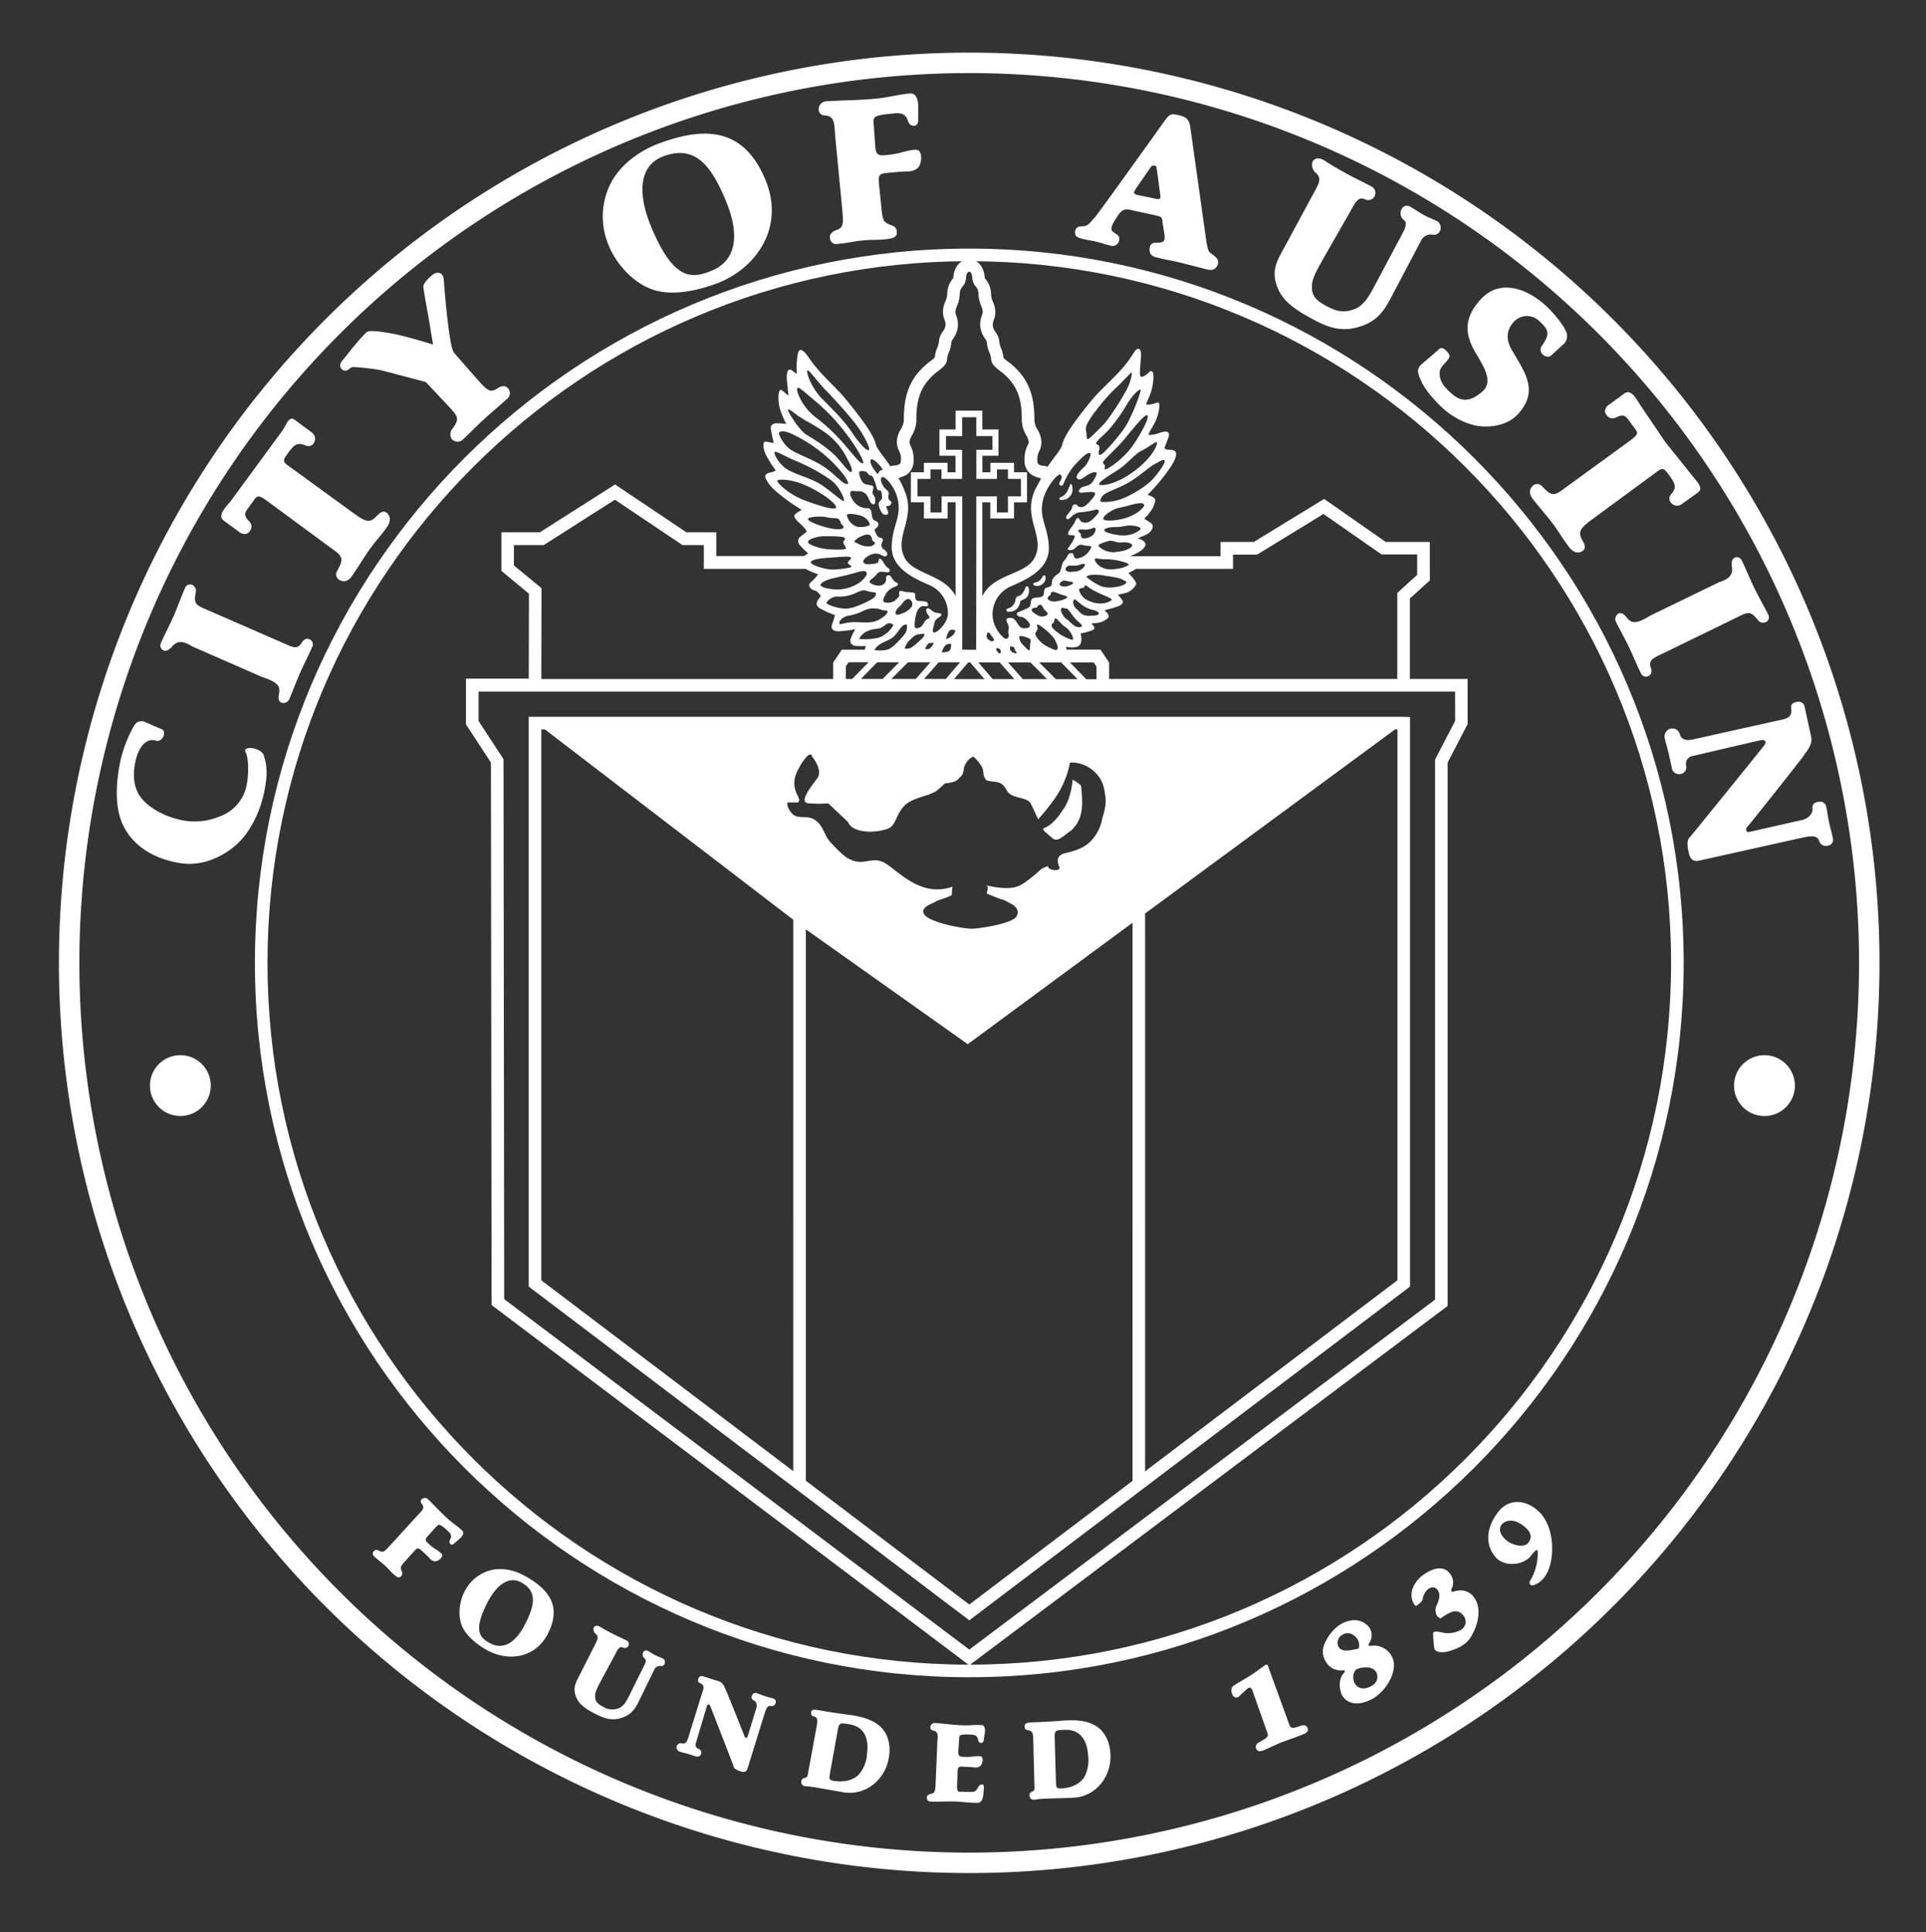 <!-- cls-3: fill text and stuff -->
<svg xmlns="http://www.w3.org/2000/svg" viewBox="0 0 612 614">
    <rect x="0" y="0" width="612" height="614" fill="#333333" stroke="none"/>
    <defs>
        <style>
            .cls-2,.cls-3,.cls-5{fill:#fff;}
            .cls-2{stroke:#fff;stroke-miterlimit:3.86;stroke-width:0.5px;}
            .cls-5{fill: white;}
        </style>
    </defs>
    <title>COA Seal_official_color_eps [Converted]</title>
    <g id="Foreground">
        <path class="cls-2" d="M103.62,101.62A289,289,0,1,0,512.33,510.33,289,289,0,0,0,103.62,101.62Zm4.24,404.47A283,283,0,0,1,508.09,105.87,283,283,0,0,1,107.86,506.09Z"/>
        <path class="cls-3" d="M81,306c0,125.17,101.83,227,227,227S535,431.15,535,306,433.14,79,308,79,81,180.81,81,306Zm4,0C85,183,185,83,308,83S531,183,531,306s-100,223-223,223S85,428.94,85,306Z"/>
        <path class="cls-3" d="M464.36,215.77H448V190.19l6.34-5.74V172.23h-14l-19.58-13.68-1.1.68-21.27,13H387.84v4.53H359.65l-.37-.11s3.35-1.12,4.47-2.91-2.23-2.68-2.23-2.68L364,170c2.46-1.12,2.79-3.16,1.67-3.83s-2.09-1.39-2.09-1.39a8.56,8.56,0,0,0,1.76-1.94,7.52,7.52,0,0,0,1.73-3.75c.22-1.12-2.4-1.84-2.4-1.84a63.34,63.34,0,0,0,7.38-8.95c2.68-4.25,1.79-5.37-.22-5.37s-1.79-.67-1.79-.67l1.12-2.91c1.12-2.91-1.35-2.24-2.69-1.79a9.82,9.82,0,0,1-3.35.67c-.68-.08,1.57-2.93,2.46-5.39s1.23-5.35.11-4.9a9.91,9.91,0,0,1-3.13.67c-1,.06.9-2.18,1.57-5.54s.58-6.13-1-4.78c-1.25,1.09-1.69,1.39-2.47,1.45s-.33-2.85-.11-6.21-1.1-3.06-2.07-1.81l0,.07c-.38.56-.43.68-1.52,2.29-3.19,4.66-8.63,9-11.76,12.75-5.18,6.29-8.86,11.28-9.62,14.32-.44,1.77-2.34,3.66-4.74,7.23a2,2,0,0,0-1.11-.35,2.67,2.67,0,0,1-1.75-.52,1.49,1.49,0,0,1-.35-1.15,5.77,5.77,0,0,1,.59-3,6.13,6.13,0,0,0,.7-2.92,8.27,8.27,0,0,0-1.22-3.87,6.28,6.28,0,0,1-1-2.84c0-4.56-.43-9.4-3.57-13.94a22.08,22.08,0,0,0-5-5,9.75,9.75,0,0,1-1.27-1.1,10.26,10.26,0,0,0-.75-3,6.89,6.89,0,0,1-.54-1.88,6.11,6.11,0,0,0-1.23-3.3,4.23,4.23,0,0,1-.88-2.09,4.05,4.05,0,0,1,.31-1.7,7,7,0,0,0,.49-2.65,8.79,8.79,0,0,0-.74-3.15,6.74,6.74,0,0,1-.61-2.47,7.4,7.4,0,0,0-1.66-4.65l-.36-.54c-.06-2.84-1.79-5.82-4.95-5.84s-4.92,3-5,5.84l-.36.54A7.4,7.4,0,0,0,301,93.34a6.76,6.76,0,0,1-.62,2.47,8.79,8.79,0,0,0-.74,3.15,7.17,7.17,0,0,0,.49,2.65,4.05,4.05,0,0,1,.31,1.7,4.23,4.23,0,0,1-.88,2.09,6.11,6.11,0,0,0-1.23,3.3,6.55,6.55,0,0,1-.54,1.88,10.26,10.26,0,0,0-.75,3,9.11,9.11,0,0,1-1.27,1.1,22.08,22.08,0,0,0-5,5c-3.14,4.54-3.57,9.38-3.57,13.94a6.16,6.16,0,0,1-1,2.84,8.27,8.27,0,0,0-1.22,3.87,6.13,6.13,0,0,0,.7,2.92,5.67,5.67,0,0,1,.59,3c0,.8-.27,1.07-.36,1.15a2.75,2.75,0,0,1-1.79.52,2,2,0,0,0-1.13.33c-2.4-3.56-4.3-5.45-4.74-7.22-.76-3-4.45-8-9.62-14.32-3.14-3.8-8.28-8.06-11.41-12.75-3.61-5.42-3.81-1.57-4,.89a19.51,19.51,0,0,0,0,4l-1.57-1.12c-1.56-1.12-1.81,1.34-1.56,3.58.22,2,.44,4.47.44,4.47l-1.79-1.56c-1.78-1.57-1.56,3.58-.89,5.81a29.14,29.14,0,0,0,2,4.7s-1.79-.22-2.91-.22-2.23.45-2,1.79c.33,2,.9,4.47.9,4.47s-1.35-.22-2.47-.44-1.07,2.27.27,4.73a37.44,37.44,0,0,0,2.87,4.44,5.3,5.3,0,0,1-1.79.67c-1.12.22-2,.9-1.35,2s.9,2.24,4.93,5.37a53.42,53.42,0,0,0,6.48,4.48,13.38,13.38,0,0,0-1.78,1.12c-.9.67-.9,1.34,1.11,3.13s2.24,2.68,2.24,2.68-1.12.9-2,1.57a1.83,1.83,0,0,0-.23,2.69,29.08,29.08,0,0,0,2.69,2.68l-1.12.67-.21.13-27.87,0v-7.55h-9.53l-22.63-15.19-1.09.7-22.77,14.49H159.32v12.27l8.76,7.25c0,1.46-.05,20.65-.07,27H148.07v14.55s7.34,11.21,7.93,12.13c0,1.18.21,172.38.21,172.38L308,529.21,460,415V242.34l6.35-12.25V215.77Zm-103.29-35,30.73,0v-4.52h7.64l21.11-12.91L439,176.19h11.32v6.5L444,188.43v27.34H352.43v-5.21l-2.74-4.11H338.94l-.24-.93s3.16.7,4.28-.42.41-3.83.41-3.83a16.09,16.09,0,0,0,4-1.12c1.12-.67-.67-2-.67-2l2-.22c2-.23,3.36-1.35,3.58-2s-1.34-2-1.34-2l2.46-.67c2.46-.67,3.13-1.12,3.36-1.79s-1.57-2.46-1.57-2.46l2-.45a5.42,5.42,0,0,0,3.81-2.91c.22-.89-2.46-3.58-2.46-3.58A21.58,21.58,0,0,0,361.07,180.73ZM276.1,167a7.22,7.22,0,0,1-3.87.37,5.21,5.21,0,0,1-3.13-3.5c0-.75,1.38-.75,4-.12S276.86,166.76,276.1,167Zm.38,3.12c.87.63.25,1.63,1.37,2.13.57.25-.25,1.62-2.5,1.37s-2.87-1.12-3.62-1.25.62-1.37,1.5-1.75S275.6,169.48,276.48,170.1Zm-6.09,7.13c.24.47-1.08,1.08-1,1.58s1.17.92,1.17,1.25-3.25.83-5.75.92-7.33-1.5-7.17-2.34,2.84-1.25,5.67-1.41S270.06,176.56,270.39,177.23Zm-5.91,6.58c2-.5,4.16-.92,6.5-1.58s3.75-1.09,4.25-.5,0,1.58-1.59,3a12.71,12.71,0,0,1-7.5,2.58c-2.66,0-5.41-.75-5.41-1.42S262.48,184.31,264.48,183.81Zm1.5,5.75a12.21,12.21,0,0,0,5-.75c1.91-.75,3-1.58,4.33-1.08s2.83.33,3,.75-.17,1.33-1.58,2.08-5.34,2.83-8,2.83-6.09-1.33-6.09-1.83S264.31,189.56,266,189.56Zm3.66,6.08a16.5,16.5,0,0,0,4.59-1.5,7.29,7.29,0,0,1,5.5-.5c1.58.59,1.91.09,2.25.59s-1.25,2.16-3.59,3.08-5.58.17-8,.42-3.59.84-3.66.5C266.48,197,268.39,195.81,269.64,195.64Zm6.17,4.84c2.25-1,3.17-.34,4.58-1.25s1.42-1.25,2.34-1.17a1.37,1.37,0,0,1,1.16.58,9.28,9.28,0,0,1-3.41,3.42c-2.42,1.42-7.5,1-7.5,1A5.2,5.2,0,0,1,275.81,200.48Zm13.92-7.75a6.23,6.23,0,0,1-2.88,2.12c-1.12.5-2.5.88-2.25-.37s1.38-1.63,2.13-2.75,1.62-1.5,2.12-1.38A1.72,1.72,0,0,1,289.73,192.73Zm1.75,8.91a11,11,0,0,1,2.25-.25s.16.75-1,1.75-2.84,2.75-3.92,2.92-1.33,0-1.33,0a6.33,6.33,0,0,1,1.16-2.25C289.31,203.23,290.48,201.89,291.48,201.64Zm-6.42-.58c1.33-1.75,1.58-2.25,2.33-2.5s.75-.08.75-.08a4,4,0,0,1-.58,2.91c-.92,1.17-3.75,4.42-5.42,5a10.63,10.63,0,0,1-4.25.17s.42-1.33,2.92-2.5S283.73,202.81,285.06,201.06Zm-6.34,9.39h7l-5.28,5.3h-6.89Zm-7.94,5.3h-2v-4c.27-.4.5-.74.88-1.32H276Zm17.73-5.3h7.13l-4.65,5.3h-7.76Zm5.38-4.31s.92-1.66,1.25-1.75,1.59-.16,1.59-.16a4.54,4.54,0,0,1-1.25,1.83A1.7,1.7,0,0,1,293.89,206.14Zm4.39,4.31h6.78l-4.54,5.3h-6.89Zm7.49-4c0-14.12,0-48.74,0-48.74H299.2v5.13h-3.54v-5.13h-4.13v-5.55h4.13v-3h3.5v3h6.55v-9.25h-5.12v-4.34h5.14v-6h4.5v6h5.13v4.34h-5.12v9.25h6.55v-3h3.5v3h4.13v5.55h-4.13v5.13h-3.53v-5.13h-6.53s0,34.64-.05,48.75Zm8.94-4.9c.6.9,1.62,1.85.9,2.09s-.6.2-1.2-.2a1.53,1.53,0,0,1-.89-1.59C313.62,201,314.12,200.61,314.71,201.51Zm-11.15-1.16c-.23,1.79-2.91,2.69-2.91,2.69a6.47,6.47,0,0,1,.89-2.47C302.21,199.68,303.56,200.35,303.56,200.35Zm-1.35,4.25a3.78,3.78,0,0,1-.32,1.88c-.41.83-2.66.75-2.66.75a6.84,6.84,0,0,1,1-2A2.26,2.26,0,0,1,302.21,204.6Zm5.46,5.85h.61l4.54,5.3h-9.69Zm3.22,0h6.78l4.65,5.3h-6.89Zm5.82-4.45a1,1,0,0,1,1.29,1.09c-.1.9-.7.4-1,0S316.21,206.1,316.71,206Zm3.6,4.45h7.13l5.28,5.3H325Zm.68-4.95c.1-.3.3-.1.9,0s.3.7,1,1.59-1,.3-1.5-.1A1.48,1.48,0,0,1,321,205.5Zm2.89-3.19c0-.6,2.1,0,3.09.5s.31,1,.31,2.79-.7.8-2-.5S323.88,203,323.88,202.31Zm23.6-32.54a4.32,4.32,0,0,1-3.3,1.25c-.54,0-.7-.67-.75-1.21s-.87-.87-.79-1.29.75-.33,1.92-.29a5.78,5.78,0,0,0,2.75-.5C348.39,167.31,348.35,168.69,347.48,169.77Zm3,7.91a17.87,17.87,0,0,1,4.29.3c2.09.4,4,1,3.89,1.4s-2.6,1.49-5.89,1.49-5-2.53-4.88-3.19C348,177.19,349.11,177.68,350.5,177.68Zm.4,5.19c2.89.4,4.79.7,5.88,1.29s1.5.6.8,1.3-4.49,1.6-6.88,1-5.38-3.09-5.38-3.09C345.22,182.57,348,182.47,350.9,182.87Zm-.5,6.08c2.3,1,3.39,1.4,2.59,1.89s-3.28,1.7-7.07,0a5.05,5.05,0,0,1-3-3.39c-.1-.39.39-.59,1.19-.69s.5-1.3,1.1-.7A23.73,23.73,0,0,0,350.4,189Zm-11.46,7.78c-1.1-.8-2.1-2.73-1.7-3.39.3-.5,1.1,0,1.7,0s1.79,2.29,3,3.48,2,1.7,1.89,2-.6.6-1.69.3S340,197.52,338.94,196.73Zm2,6.48c-.16.22-2.15-.54-3.59-1.4a16.71,16.71,0,0,1-2.59-2c-.79-.8-.7-1.6-.1-1.9s.19-1.22.6-1.39c.7-.3,1.59,1.59,3.29,2.69S341.23,202.81,340.93,203.21Zm1.2-9.67c-1.2-1.2-1.25-2.3-.9-3,.2-.39.8.2,2.19,1.3a9.13,9.13,0,0,0,3.69,1.89c1,.2,2.19.7,2,1.2s-.4.6-2.8.7S343.32,194.73,342.13,193.54Zm2.22-13.31a3.78,3.78,0,0,1-2.83,1.33c-1.58.21-2.12.15-2.63-.21s-.37-1,.42-1.5,2.12.21,3.92-.46S344.93,179.52,344.35,180.23Zm-3.83,4.66c1.25.09-.09,1-1.29,1.3s-2.09.08-2.42-.34.33-1.09,1-1.33S339.27,184.81,340.52,184.89Zm-2.25,4.34c2,.41,0,1.29-1.84,1.66s-2.25.17-3-.16a.76.76,0,0,1,0-1.42c.8-.42.09-1,.92-1.25S336.31,188.81,338.27,189.23Zm-3.12,14c1.1,1.79,1.1,2.89.7,3.19s-1.7-.3-3.39-1.2a8.92,8.92,0,0,1-3.39-3.39c-.3-.7.3-1.2.6-1.9s-.62-1.49.1-1.49S334.05,201.41,335.15,203.21Zm-3.63-7.36c-1.38.13-2.75-.94-3.5-1.62-.5-.46,0-1.22,1-1.17.83,0,.42-.62,1.33-.92s1,1.25,2,2S332.89,195.73,331.52,195.85Zm-1.29,14.6h7l5.18,5.3h-6.9Zm9.77,0h7.55l.88,1.32v4h-3.26Zm14.39-35.06a6.89,6.89,0,0,1-5.18-1.79c-.7-.7,1.29-1.2,2.89-1.7s2.49.6,4.28.4,3.49.3,3.39,1S357.48,175.29,354.39,175.39Zm3.09-5.28c-2.49,0-6.74-.91-6.58-1.7.1-.5,1.1-1,3.49-1s3.09-.5,4.69-.5,3.38.5,3.38,1S360,170.11,357.48,170.11Zm4.59-7.78a15.16,15.16,0,0,1-6.38,2.69c-2.4.5-5.09.41-5.09-.2,0-.39.2-1.09,2.29-2.39s3.09-1.09,5.49-1.79,4.18-1,4.78-.7S363.86,160.94,362.07,162.33Zm8-16.05c.3.5-.9,2.49-3.19,5.29s-7.18,5.58-10.17,6.78-6.49,1.22-6.88,1,0-1.49,1-2.29,4-1.8,7.08-3.39,7.38-5.38,8.67-6.08S369.74,145.78,370,146.28Zm-2.49-5.78c.4.2-.8,4.49-7.48,9.37-6.1,4.46-10.94,4.59-10.86,3.89.1-.9,3.68-3,6.28-4.69s5.08-4.88,7.17-5.88S367.15,140.3,367.55,140.5Zm-3.19-8.57c1.39-.3-1.7,5.88-4.79,10.07s-7.9,7.26-8.47,7.07c-.3-.1,0-.49,0-1s-.7-.7-.6-1.3,4.49-4.68,6.08-6.48S363,132.23,364.36,131.93Zm-2-8.18c.59-.1-2.7,8.68-5,12.07s-6.48,8-7.38,8.47-1-.1-.79-1.1.4-1.59-.7-2.09,2.49-2.89,4.38-5.28a52.61,52.61,0,0,0,5-7.08C360,125.28,361.77,123.85,362.37,123.75Zm-14.36,7a52.8,52.8,0,0,1,7-7.95c1.7-1.6,4.37-4.61,4.56-4.51s0,2.39-1.59,5.48a78.51,78.51,0,0,1-6.88,10.57c-1.3,1.4-4.46,4.53-5,4.89-1.2.79-.6-.8-1-2.3S345.82,133.82,348,130.73Zm-14.74,43.58c0-6.87-3.36-9.59-1.81-15.7,1.07-4.22,4.92-8.66,5.58-7.82.5.62.36,1.25-.28,2.24s.65,1.8,1.12.72a21.64,21.64,0,0,1,3.25-5.64c1.26-1.34,4.69-5.32,5.38-4,.25.45-1,3.32-1.89,4.09-1.17,1-3.86,3.64-1.69,4.08.41.09,1.29-.49,2.09-1.09s2.59-1.5,3.19-1.2,0,1.3-.8,2.69-2.09,1.59-3.19,1.9-2.29,2-.45,1.88c1.62-.08,3.77-.51,4.14.11s-1.17,2.26-2.29,3.39-2.46,1.53-3.29.6-1.62-.06-1.7.7c-.1,1-2.51,2.87-1.78,3.43s1.24-.4,1.92-.88a4.2,4.2,0,0,1,2.44-1.12A25.92,25.92,0,0,0,348,162c1.16-.32,1.64.4.56,1.6s-2.4,2.76-4.08,2.48-1.32-1.52-2-1.44-.72,1.2-1.72,2.52-1.93,2.65-1,2.85,2.1-.26,1.6,1a16.79,16.79,0,0,1-2.06,3.27c-.42.5,1.16.79,2,.17s1.41-1.71,3-1.21,3.25-.25,2,1.54a5.57,5.57,0,0,1-4.17,2.71c-1.33,0-.58-2-1.87-1.71s-.75,1-2,2.25-.79,3.5-2,4.29-2,1.58-2,2.88-1,1.29-1.92,1.66-.25,2.13-1.17,2.67-2.58.17-3.25.83,0,2.17-1.2,2.79-2.75,1.21-3.38,1.5,0,1.42,1.08,1.38,2.84,1.83,2.84,2.54-.34,1.13-2.09,1.08-2.16-3.29-3.91-3.29-1.71.46-1,2-.13,1.92.21,3-.38,2.08-1.38,1.42a10.14,10.14,0,0,1-3.71-7.29,9.75,9.75,0,0,1,5.85-9.17C325.61,184.4,333.27,181.19,333.27,174.31ZM285.5,152a13.56,13.56,0,0,1,1.62-.67,5.13,5.13,0,0,0,1.62-1,5.4,5.4,0,0,0,1.57-4,9.62,9.62,0,0,0-1-4.77,2.19,2.19,0,0,1-.31-1.19,5,5,0,0,1,.77-2,9.81,9.81,0,0,0,1.41-4.69c0-3.64.22-7.85,2.86-11.66a18.31,18.31,0,0,1,4.16-4.17c1.42-1.11,2.76-2.16,2.76-3.93a6.63,6.63,0,0,1,.53-1.88,9.25,9.25,0,0,0,.8-3.3,4.49,4.49,0,0,1,.62-1.17,7.74,7.74,0,0,0,1.49-4.22,8.06,8.06,0,0,0-.54-3.07,3,3,0,0,1-.26-1.28,5.38,5.38,0,0,1,.48-1.72,10.55,10.55,0,0,0,.88-3.9,3.59,3.59,0,0,1,.9-2.32,4.51,4.51,0,0,0,1.1-2.71c0-.44.23-2,1-2s1,1.56,1,2A4.51,4.51,0,0,0,310,91a3.54,3.54,0,0,1,.91,2.32,10.56,10.56,0,0,0,.87,3.9,5.38,5.38,0,0,1,.48,1.72,3.11,3.11,0,0,1-.25,1.28,8,8,0,0,0-.55,3.07,7.74,7.74,0,0,0,1.5,4.22,4.72,4.72,0,0,1,.61,1.17,9.47,9.47,0,0,0,.8,3.3,6.7,6.7,0,0,1,.54,1.88c0,1.77,1.34,2.82,2.75,3.93a18.11,18.11,0,0,1,4.16,4.17c2.64,3.81,2.86,8,2.86,11.66a9.81,9.81,0,0,0,1.41,4.69,5,5,0,0,1,.77,2,2.19,2.19,0,0,1-.31,1.19,9.62,9.62,0,0,0-1,4.77,5.42,5.42,0,0,0,1.53,4,5.35,5.35,0,0,0,1.59,1.05,11.64,11.64,0,0,0,2.17.71s-1.6,2.9-1.92,3.58c-4.27,9.17,3.65,15.08-.38,22-3,5.08-13.12,4.84-16.4,11.9,0,0,0-28.85,0-29.87h2.54v5.13h7.53v-5.13h4.13v-9.56h-4.13v-3h-7.5v3h-2.55v-5.25h5.12v-8.34h-5.13v-6h-8.5v6h-5.14v8.34h5.12v5.25h-2.55v-3h-7.5v3h-4.13v9.55h4.13v5.13h7.54v-5.13h2.53c0,1,0,29.84,0,29.84-3.41-6.85-13-6.85-16-11.88-4-6.94,3.84-12.82-.38-22A20.74,20.74,0,0,0,285.5,152Zm-.34,6.23c1.55,6.12-1.81,8.83-1.81,15.71s7.66,10.09,12,12a9.71,9.71,0,0,1,5.85,9.16c-.13,3-3.39,6-4.38,5.88-.75-.13-.37-.88,0-2.63s1-1.62,2-2.5-.5-1-1.25-1.12-1-.38-2-1.13-1.5,0-1.12,1,1.5,1.63.5,2-1.25,1.25-1.88,2.13-1.87,1.12-2.25.75-.12-2.63.25-4.13,1.25-2.87,2.5-2.75,1.38.13,1.25-.75-1.5-.75-2.87-.87-1.13-1.25-1.13-2.13-2.75-.5-3.62-.87-1.63-.25-1.5.62.25.63-.88,1.88-3.5,1.25-4,.75.25-1.75.75-2.63a5.33,5.33,0,0,1,2.75-2.12c1.13-.38,1.38-1,.5-1.38s-1.12-1.12-1.75-1.87a.8.8,0,0,0-1.5.5,2,2,0,0,1-1.5,2.25c-1.37.5-3.75-.5-3.75-1.13s1.38-1.12,2.25-2.37,2.25-.63,3.38-.63.87-1,.25-1.37-.88-.75-1.63-2-1.37-1.13-1.37-.38-.63,1-2,1.13-2.38.25-2.87-.63c-.31-.55,1.12-2,2.87-2.5a3.41,3.41,0,0,1,3,.38c.62.25,1.12.62,1.62,0s-.37-1.5-1.12-2a1.58,1.58,0,0,1-.38-2.13c.38-.75.25-1.37-.62-1.5S278.6,170,278.1,169s.13-.75.75-1.63.13-1.62-.75-1.87-1-1.38-1.12-2.13-.13-1.87-1.38-1.87a5.2,5.2,0,0,1-3.75-1.5c-1.12-1.13-2-3-1.62-3.63s1-.25,2.62-.25a3,3,0,0,1,3,2c.63,1.25.88,2,1.63,2.13s.62-1,.62-1.63-.37-1-.75-1.62.38-1.75.13-2.38-2.25-.37-3.13-1.12A5.4,5.4,0,0,1,273,150.1c.12-.5,1.12-.5,2-.25s.62,1,1.62,1.25,1,1.25,1.5,2.38.38,2.37,1.25,2.37.75.75.88,1.75-.13,1.13-.75,1.75-.13,2.13.5,3.25,1.5,1.13,2,.88.12-1.25-.25-2,.25-.75.75-.75,1.12-1.25.5-1.5-.88-1-.63-2.13-1-1.5-1.62-2.5-1.13-2.25-.63-2.87C280.77,150.89,284.09,154.06,285.16,158.27Zm-8.43-12.17c.5-.37,1.37.38,2.25,1.25s1.87,2.25,1.25,2.13-.92.48-1.13,1-.62-.25-1.37-1.25S276.23,146.48,276.73,146.1Zm-14.25-22c3.58,3.84,5.83,6.25,8.75,9.84s5.52,8.62,4.83,9.08-3.17-2.25-5.42-5.67-6.08-7.25-9.33-10.5-4.92-7.75-4.83-8.91S258.89,120.31,262.48,124.14Zm-9.17-.58c.25-.83,1.42.33,5.58,3.83a60.72,60.72,0,0,1,9.84,10.34c3.41,4.33,6.13,9.26,5.5,9.58-.84.42-3.42-3.17-6.59-6.75a58.14,58.14,0,0,0-8.75-8.08C254.81,129.14,253.06,124.39,253.31,123.56Zm.75,8.92c2.17,1.58,2.75,1.5,7.08,4.33a22.61,22.61,0,0,1,7.84,8.58c1.41,2.59,2,4.11,1.58,4.59s-1.33-.67-4.08-3.92-7.67-6.33-10.09-7.75-5.91-7.17-6-7.92S251.89,130.89,254.06,132.48Zm-6.42,4.91c.59-.25,1.74-.65,5,1.09a46.51,46.51,0,0,1,12.17,8.75c4.25,4.33,5.08,6.56,4.5,6.66-1.42.25-3.58-2.75-7.17-5.25s-8.08-3.91-10.66-5.5S247.06,137.64,247.64,137.39Zm-1.41,6.25c.66-.16,3.75,1.75,7.25,3.17a54.3,54.3,0,0,1,10.66,5.92c2.67,2,4.42,6.25,4,6.58s-4.91-3.92-8-5.67-6.91-2.66-9.75-4.25S245.56,143.81,246.23,143.64ZM268,167.73c-.17.5-2.17.75-5.59-.17s-5.75-2.08-5.66-2.67,3.66-1,6.08-.5,3.17,0,3.83.75.34,1.25.84,1.59S268.07,167.44,268,167.73Zm-11.75-8.5c-5.84-2.09-9.5-6-9.25-6.5s4.66-.75,10.58,2.25,8.48,5.82,8.08,6.33C265.06,162.06,262.06,161.31,256.23,159.23Zm.5,13c0-.84,2.83-1.84,5.33-1.84s6.33,0,6.42.67c.06.5-.67.92-.5,1.5s.91,1.33.75,1.75-2.17.42-5.25.25S256.73,173.06,256.73,172.23Zm-93.45,7.44v-6.45h9.47L195.4,158.8l21.47,14.42h6.78v7.55l32.3,0a26.94,26.94,0,0,0,4,1.73,12.86,12.86,0,0,1-2.24,2.46c-1.34,1.12,0,2.46,1.12,2.68s2,1.79,2,1.79l-.68.9c-.67.89-1.11,2,.23,2.91a36.43,36.43,0,0,0,4.92,2.24s-.45,1.78-.89,2.9,0,2.24,2,2.24a36.28,36.28,0,0,0,5.37-.67,16.43,16.43,0,0,0-1.57,3.36c-.22,1.11.67,2,2.24,2h2.68l-.37,1.15h-7.27l-2.74,4.11v5.21H172l.07-28.85Zm299.08,49.44L456,241.36V413L308,524.21,160.21,412.84c0-2-.21-171.59-.21-171.59l-7.93-12.12v-9.36H462.36Z"/>
        <path class="cls-3" d="M328.85,186.1a2.63,2.63,0,0,0,2.54-.62,2.36,2.36,0,0,0,.84-2.17c-.05-.62-.67-.54-.88-.21a4.61,4.61,0,0,1-1,1.38,2.84,2.84,0,0,1-1.5.66A.48.48,0,0,0,328.85,186.1Z"/>
        <path class="cls-3" d="M320.35,194.39a3.38,3.38,0,0,0,3.17-1.41c.79-1.34.5-1.88,1-2.17s2-.5,2.37-2.29-.54-3.08-1.16-1.54-1.13,2.16-2.17,2.46-.71,1.2-1.21,2.25a3.18,3.18,0,0,1-2.08,1.66C319.52,193.6,319.73,194.39,320.35,194.39Z"/>
        <path class="cls-3" d="M337.59,158.88a3.4,3.4,0,0,0,3.2-2.83c.08-1.43-.32-3.12-.87-1.77a8.9,8.9,0,0,1-1.09,2.33,3.56,3.56,0,0,1-1.75,1.35C336.39,158.33,336.4,159,337.59,158.88Z"/>
        <path class="cls-3" d="M334.21,266.19c1.81,1.81,3.62-.6,6.34-2.42,3.62-3.62,3.62-7.55,3-13.89,0-.6-2.72-2.11-2.72-2.11s-.3,5.43-2.72,9.06c-1.2,1.81-3.32,5.13-6.34,6.34C330.58,263.47,333.3,265.29,334.21,266.19Z"/>
        <path class="cls-3" d="M446.05,227.8H168V408.85L308,514.91,448.05,408.85v-181ZM250.25,255h3.32c1.51-1.21-2.11-3-.9-8.16.6-2.41,4.78-9.35,5.43-6.34,0,0,3.62,4.23,1.51,6.95-3,3.92-5.74,7.85-2.42,7.85a40.59,40.59,0,0,0,6,0l6.35,6c1.2,3.32,8.15,3.62,12.38,2.11,3-.9,2.72-5.13,6-7.85,2.11-1.81,6.64-2.72,7.85-3.32,1.81-.91.91,0,4.53-3.32,0,0,3.74-.08,4.53-1.82,1.32-.53,1.51-3,1.51-3.32,1.21-3,3-3.32,3-3.32a14.2,14.2,0,0,1,2.72,3.32c.57,1.22.3,3,.91,3.32,0,1.82,3.66.69,5.43,2.12,1.18.94,1.51,2.41,2.42,3,1.81,1.51,5.44,1.21,6.64,3,.61,1.21,2.42,5.13,2.42,5.13a70.21,70.21,0,0,0,5.74-7.25A29.9,29.9,0,0,0,340,242.33a10.53,10.53,0,0,1,7.85,3c2.25,2.14,2.89,4.17,3.32,7.25s-.1,4.7-.91,7.55A14.83,14.83,0,0,1,348.4,265c-2.35,3.65-4.83,4.84-9.36,6-3.32.61-3.32,2.42-2.42,4.53.61,1.51-3.62,1.21-3.62-.3a14.72,14.72,0,0,0-2.11.91s-4.84,4.53-7.25,5.43c-4.23,1.82-12.08-.9-10,0,.61.31-.3,2.42,0,2.42,6.34,2.72,3.93,1.21,7.25,3,2.42,1.21,3,2.72,2.11,4.23-1.21,2.11-10,3.62-13.89,3.92-3.62,0-13.89-2.11-15.4-4.53-1.51-2.11,2.11-3.32,3.32-3.92.6-.61,5.44-1.81,5.44-2.42a12.82,12.82,0,0,1,.2-2.5c-10.47,3.71-17.72-5.65-21.95-7.77-3.93-1.81-6.34,1.21-10.57-.9-1.81-.61-4.83-3.93-6-5.14-2.42-2.41-2.33-5.67-5.44-7.55-2.52-1.52-5.42.2-7.24-2.11C250.6,257.26,250,255.92,250.25,255Zm1.81,212.5L172,406.86V231.8h1.15l78.92,60.48Zm107.81,3.09L308,509.89l-51.93-39.34V295.34l51.43,36.48,52.38-38.58Zm84.18-63.75-80.18,60.72V290.44h-.2l79.61-58.64h.77Z"/>
        <circle class="cls-3" cx="57.31" cy="344.98" r="9.67"/>
        <path class="cls-3" d="M551,345a9.67,9.67,0,1,1,9.67,9.66A9.67,9.67,0,0,1,551,345Z"/>
        <path class="cls-3" d="M83.77,239.94c1.46,4.23,1,7.79.1,12.12-1.28,5.86-4.3,12.51-8.94,16.52-4.9,4.24-11.38,6.78-17.83,5.69C47.94,272.73,41.83,268.16,39,262s-2-14.48-.59-20.88a41.53,41.53,0,0,1,3.79-9.78c.92-1.69,1.43-2.21,3.37-2.13,0,0,5.24,2.3,5.87,2.56,1,.39.72,2,.31,2.58-1.51,2.24-2.42.15-4.7,1.13-1.62.7-3.16,2.69-4,6.41-.95,4.4-.71,8.91,2.27,12.21s7.73,5.52,12.12,6.47a20.57,20.57,0,0,0,12.22-1.06,13.3,13.3,0,0,0,8.69-9.89c.56-2.59.86-8.2-.3-10.55S83,237.62,83.77,239.94Z"/>
        <path class="cls-3" d="M89.05,203.94c3.69,1.61,5.35,2.74,6.74.39.45-.77,1.38-1.69,2.51-1.19a1.74,1.74,0,0,1,1,2.24c-1.42,3.24-2.65,5.49-4.07,8.73-1.31,3-2.07,5.24-3.39,8.24a2,2,0,0,1-2.51.9c-1-.44-.87-1.82-.7-2.63.55-2.59-.32-3.83-5.45-5.52L61,205.39c-2.74-1.75-4.65-1.85-6.24,0-.55.63-1.72,1.78-2.78,1.31a1.72,1.72,0,0,1-.84-2.36c1.42-3.25,2.65-5.4,4.07-8.65,1.31-3,2.37-6.1,3.66-9a1.7,1.7,0,0,1,2.37-.75,2.16,2.16,0,0,1,.94,2.49c-.8,3.89.51,4,4.7,5.84Z"/>
        <path class="cls-3" d="M529.22,207.26c-3.61,1.76-5.55,2.3-4.66,4.87.29.85.39,2.15-.71,2.69a1.74,1.74,0,0,1-2.36-.69c-1.55-3.18-2.47-5.57-4-8.75-1.43-2.95-2.65-5-4.08-7.92a2,2,0,0,1,.94-2.5c1-.48,1.95.51,2.46,1.17,1.61,2.1,3.13,2.24,7.73-.57L546.28,185c3.11-.95,4.42-2.34,4.05-4.75-.13-.82-.24-2.46.8-3a1.73,1.73,0,0,1,2.35.9c1.55,3.19,2.4,5.51,3.95,8.69,1.43,2.94,3.11,5.77,4.52,8.65a1.71,1.71,0,0,1-1,2.29,2.15,2.15,0,0,1-2.5-.9c-2.45-3.13-3.39-2.21-7.49-.21Z"/>
        <path class="cls-3" d="M113.13,163.65c3.32,2.28,4.52,2.55,6.67.25.61-.65,2-2.1,3.29-.74,1.49,1.52.47,3.42,0,4.15-2,2.92-4,4.86-6,7.78-1.85,2.69-3.33,5.18-5.19,7.88-.54.78-1.86,2.44-3.87,1.41a2,2,0,0,1-.85-3c1.67-3.27,2.26-4.27-1.39-6.78l-21.5-15.84c-1.61-1-2.4-1.6-3.48,0-2.63,3.82-3.42,4-2.56,5.78.43.88,2.69,2.05,1.12,4.26-1.19,1.69-3.16.54-3.48.16l-5-3.67c-2-1.8,1.67-4.92,2.75-6.49l16.13-22c1.2-1.74,2-4.72,3.8-3.44l5.67,4.2a2.5,2.5,0,0,1,.45,3.29,2,2,0,0,1-2.52.75c-2.69-1.08-3.57-.71-6.45,3.53-1,1.46-.28,2.09,1.18,3.09Z"/>
        <path class="cls-3" d="M505.15,165.61c-3.17,2.47-3.79,3.54-2.25,6.28.44.78,1.42,2.49-.28,3.36-1.9,1-3.41-.59-3.95-1.29-2.18-2.8-3.44-5.23-5.61-8-2-2.58-3.94-4.74-5.95-7.33-.58-.75-1.76-2.51-.18-4.12a2,2,0,0,1,3.12.1c2.61,2.58,3.38,3.45,6.88.72l21.59-15.72c1.46-1.22,2.25-1.8,1.08-3.3-2.85-3.66-2.81-4.48-4.73-4.19-1,.14-2.77,1.94-4.4-.22-1.25-1.64.43-3.18.89-3.36l5-3.64c2.33-1.39,4.19,3.07,5.36,4.58l7.44,11,8.57,10.69c1.29,1.66,3.67,3.9,1.9,5.26l-5.4,3.89a2.5,2.5,0,0,1-3.27-.56,2,2,0,0,1,0-2.63c1.85-2.24,1.75-3.19-1.42-7.22-1.09-1.39-1.9-.9-3.3.19Z"/>
        <path class="cls-3" d="M136,99.89c-.47-2.72-1-5.2-1.47-8.61-.18-1.35,2.38-3.51,2.64-3.74,1.52-1.38,3.68-1.23,3.85,1.38.15,2.29.83,10.09,1.15,12.28,0,0,1,9.48,2,10.74s8.25,9.45,8.25,9.45c2.7,3,3.62,3.31,5.59,2.08.76-.48,2.31-1.43,3.46,0a2.27,2.27,0,0,1-.23,3.18c-2.62,2.38-4.8,4.18-7.43,6.56-2.42,2.2-4.66,4.6-7.09,6.79a2.56,2.56,0,0,1-3.08-.36,2.78,2.78,0,0,1-.13-3.07c2.83-3.57,1.9-4.29-1.07-7.58l-7.14-7.59L121,117.63a77.8,77.8,0,0,0-8.79-1c-1.11,0-2,2.11-3.58.68-1-.86-.41-2.11.22-2.83,1.76-2,2-2.63,4-4.9a50.28,50.28,0,0,1,3.6-4c.78-.67,3.87-.36,8.31.46s12.85,3.45,12.85,3.45Z"/>
        <path class="cls-3" d="M278.12,46.46c.18,2,.44,3.09,2.82,2.87a30.88,30.88,0,0,0,5-.74c1.87-.52,4.93-1.38,5.9-.8,1.3.77,1.16,4.82-.6,5.89s-2.19.64-5.69.94l-4.38.4c-2.23.34-2,1.54-1.88,3.37l.8,7.84c.36,4,.84,4.31,2.47,5.09.81.38,2.18.45,2.39,2.09s-.57,2.19-2.65,2.5c-3.5.52-4.23.15-7.76.47-3.26.3-5.06.84-8.32,1.13a2,2,0,0,1-2.5-2c-.21-1.33,1.2-2.13,2-2.38,2.3-.75,2.32-2,1.92-6.44l-2.21-23c-.37-4.07.06-6.88-3.43-7a1.87,1.87,0,0,1-1.85-1.77,2.5,2.5,0,0,1,2.21-2.71c6.26-.4,9.61-.28,15.86-.85,4.34-.39,6.6-1.26,10.94-1.65,1.77-.16,2.43,1.57,2.61,3.47L291.75,38c.08.88-.17,1.86-1.19,1.95-2,.2-1.94-1.87-2.63-2.76-1.18-1.6-3.07-1.23-5.24-1-.81.07-3.83.36-4.59,1s-.54,1.7-.47,2.44Z"/>
        <path class="cls-3" d="M441.83,94.9c-2.23,4.14-4.62,7.93-11.73,9.4-4.8,1-9-.65-13.2-3-4-2.14-8.62-4.91-10.53-8.95-2.9-6.15-.55-9.48,1.94-14.09l8.85-16.38c2-3.65,2.86-5,1.12-6.81A3.38,3.38,0,0,1,417,51.61c.45-1.41,2.2-1.62,3.62-.73,3,1.88,4.34,2.73,7.45,4.41,2.88,1.56,5,2.5,7.77,4A2.28,2.28,0,0,1,434,63.45c-2-.89-2.73-.34-4.9,3.68L420.9,81.47c-1.33,2.46-3.83,6.36-4,8.94-.25,3.39,1,4.91,4.53,6.82,3.12,1.69,5.36,2.28,8.85,1.06,2.74-1,4.39-3.56,6-6.5l9.21-17.3c.71-1.32,1.91-3.6.68-4.49a2.76,2.76,0,0,1-.83-3.49,1.9,1.9,0,0,1,2.69-.87c1.8,1,2.6,1.7,4.4,2.68s2.66,1.14,4.46,2.11a2.54,2.54,0,0,1,.74,2.85,2.12,2.12,0,0,1-2.41,1.29,3.45,3.45,0,0,0-3.51,1.61Z"/>
        <path class="cls-3" d="M493.11,112.76c-.72.82-1.82.85-2.95-.14a2.06,2.06,0,0,1-.2-2.73c2.42-3.62,2.48-4.83-.85-7.86a5.62,5.62,0,0,0-8.3.5c-2.38,2.72-2.06,5.9-.49,8.55l1.85,3.17c3.69,6.13,5.65,11.12.44,17.06-2.84,3.23-6.86,4.29-11.07,4.23-4.6-.14-9.37-2.56-12.8-5.57-2.46-2.16-5.94-6-7.2-9-.92-2.26-1.55-3.31-.07-5l5.39-4.62c.71-.82,1.37-1.24,2.84.25s.85,2.14.08,3.08c-1.49,1.8-2.46,2.24-2.31,4.52.22,2.64,2.13,4.42,4,6.06,2.93,2.53,5.84,2.4,9.56-.82,3.89-3.38-.15-8.79-2.39-12.76-2.91-5.14-3.89-10.38,2-16.69,6-6.49,15.15-3.51,21.92,3.49,1.65,1.71,4.29,4.88,5.16,7.09a3.45,3.45,0,0,1-.71,3.63Z"/>
        <path class="cls-3" d="M555.69,264.41l17.43-3.94c1.63-.62,2.94-1.89,2.8-3.47-.12-1.16.42-2,1.91-2.18a2,2,0,0,1,2.49,1.62c.44,2,.51,3.43,1,5.43s.68,2.66,1.11,4.59a1.87,1.87,0,0,1-1.5,2.26A2.28,2.28,0,0,1,578,267.1c-.67-1.82-3-1.41-5.56-.84l-32.56,7.24c-1.86.41-2.8-.4-3.3-2.66-.37-1.67-.65-3.88.27-4.66.36-.32,23.1-28.45,23.79-29.36s.47-1.93-1.12-1.6-21.54,5-21.54,5a2.53,2.53,0,0,0-2.18,3.17,2.17,2.17,0,0,1-1.68,2.56,2.41,2.41,0,0,1-2.75-1.36c-.47-2.13-.64-2.87-1.11-5s-.9-3.24-1.36-5.3a2.69,2.69,0,0,1,1.66-2.66,2.52,2.52,0,0,1,3.28,1.85c.39,1.45,1.81,2,4.08,1.51l26.55-5.92c2.6-.57,5.22-.67,4.69-4-.17-1.08.26-1.7,1.72-2a2,2,0,0,1,2.49,1.27l2.14,9.79c.59,2.66-1.79,5-2.38,6s-17.41,22.17-18,22.74S554.94,264.57,555.69,264.41Z"/>
        <path class="cls-3" d="M243.37,57.53c-7.14-17.8-20.38-16.86-33.56-12.1-6.59,2.38-12.93,7-16,13.31a23.4,23.4,0,0,0-.71,18.46c2.28,6.31,8,12.76,14.51,14.89,5.88,2,13.83.28,19.59-1.8C240.2,85.61,249.36,72.45,243.37,57.53Zm-17,28.38c-6.69,2.89-12.16,3-19-12.74-4.62-10.57-5-20.46,3.6-23.57,10-3.6,15.16,3.08,19.87,14.71C234.77,74,234.36,82.47,226.4,85.91Z"/>
        <path class="cls-3" d="M384,79.6a20.57,20.57,0,0,1-.8-3.79l-5-35.58c-.32-2-1.07-3-3.25-3.52-2.64-.68-3.18-.56-4.66,1.38,0,0-21.14,29.59-22.4,31-1.45,1.53-2.1,2.72-3.63,2.81-.9.06-2.41-.13-2.64,1.73s1.61,2.07,2.6,2.32c2.05.52,2.28.39,4.33.91s2,.61,4.07,1.13a2.15,2.15,0,0,0,3-1.61c.57-2.29-2.71-2.1-2.44-3.91.19-1.25,1.14-2.55,2.19-4.19,1.33-1.91,2.4-2,4.71-1.38L367,68.4c2.38.6,2.22.42,2.49,2.95,0,0,.77,3.81.55,4.66-.61,2.38-4.42-.4-4.73,2.91-.24,2.63,1.78,2.74,2.71,3,3.17.81,5.09,1,8.39,1.88l6.88,1.75c.92.24,2.76.74,3.62-1.39C387.88,81.64,384.47,80.93,384,79.6ZM368.74,62.83c-.2.79-1.87.26-2.34.15l-4.2-.87c-.59-.15-2.05-.24-1.81-1.16a10.21,10.21,0,0,1,1.08-1.77s3.87-5.57,4.26-6.16,1.6-.5,1.72,0,1.11,8,1.11,8A9.79,9.79,0,0,1,368.74,62.83Z"/>
        <path class="cls-3" d="M310.78,572.9c-1.95.1-5.06-.31-7-.4s-6.26.11-8.06,0c-.53,0-1.19-.18-1.21-1.28,0-.74.81-1.07,1.26-1.15,1.31-.23,1.42-.92,1.53-3.36l.53-12.68c.11-2.25.56-3.74-1.34-4.09a1,1,0,0,1-.87-1.1,1.39,1.39,0,0,1,1.41-1.31c3.44.26,5.26.58,8.7.74,2.4.11,3.69-.19,6.09-.08,1,0,1.21,1,1.16,2.09l-.39,2.59c0,.49-.23,1-.8,1-1.1,0-.91-1.17-1.22-1.71-.52-1-1.58-.9-2.78-.95a7.48,7.48,0,0,0-2.57.18c-.39.24-.42.88-.44,1.29l-.26,3.82c0,1.12,0,1.71,1.32,1.77a17.51,17.51,0,0,0,2.81,0c1.06-.14,2.79-.38,3.27,0,.65.52.27,2.71-.77,3.17s-1.24.18-3.17.07l-2.42-.11c-1.24,0-1.23.68-1.28,1.69l-.16,4.34c-.1,2.21.62,2,1.43,1.94a28.28,28.28,0,0,0,3.92,0c1.42-.48,1.15-2.38,2.64-2.27.68,0,.55.86.4,2.7S311.92,572.84,310.78,572.9Z"/>
        <path class="cls-3" d="M136,488.08c-.76.82-1.09,1.32-.13,2.2a16.21,16.21,0,0,0,2.17,1.79c.9.57,2.38,1.5,2.5,2.1.17.82-1.53,2.26-2.62,1.94s-1.07-.66-2.48-2l-1.78-1.63c-1-.79-1.39-.27-2.07.47l-2.91,3.23c-1.49,1.63-1.44,1.93-1.15,2.88.14.48.62,1.06,0,1.75s-1.1.57-2-.16c-1.51-1.23-1.63-1.67-3.06-3s-2.21-1.75-3.53-3a1.12,1.12,0,0,1-.12-1.75c.47-.58,1.32-.3,1.71-.07,1.16.66,1.68.2,3.33-1.6l8.55-9.38c1.52-1.66,2.83-2.52,1.59-4a1,1,0,0,1,0-1.4,1.38,1.38,0,0,1,1.92-.1c2.48,2.41,3.67,3.82,6.21,6.15,1.76,1.62,2.95,2.23,4.71,3.85.72.66.26,1.57-.45,2.34l-2,1.74c-.33.36-.82.62-1.24.24-.81-.75.05-1.48.16-2.1.22-1.07-.63-1.7-1.52-2.51a7.56,7.56,0,0,0-2.09-1.51c-.45-.06-.89.41-1.16.71Z"/>
        <path class="cls-3" d="M202.92,540.8c-1.16,2.31-2.41,4.43-6.31,5.35-2.62.61-4.92-.23-7.3-1.43-2.21-1.12-4.81-2.57-5.92-4.76-1.69-3.33-.45-5.2.85-7.78l4.62-9.13c1-2,1.49-2.82.51-3.76a1.86,1.86,0,0,1-.76-1.91c.23-.79,1.19-.93,2-.46,1.68,1,2.43,1.43,4.17,2.31s2.76,1.3,4.33,2.1a1.25,1.25,0,0,1-1,2.29c-1.12-.45-1.5-.14-2.63,2.1l-4.3,8c-.69,1.37-2,3.55-2.07,5-.09,1.87.62,2.68,2.59,3.68a5.28,5.28,0,0,0,4.88.45c1.49-.57,2.36-2,3.19-3.67l4.8-9.65c.37-.74,1-2,.3-2.48a1.52,1.52,0,0,1-.51-1.91,1,1,0,0,1,1.47-.51c1,.51,1.45.89,2.46,1.4s1.48.59,2.49,1.1a1.4,1.4,0,0,1,.44,1.55,1.16,1.16,0,0,1-1.3.75,1.89,1.89,0,0,0-1.91.94Z"/>
        <path class="cls-3" d="M237.51,552l2.88-9.4a2,2,0,0,0-.89-2.28,1,1,0,0,1-.51-1.51,1.08,1.08,0,0,1,1.45-.74c1.07.33,1.78.69,2.85,1s1.46.4,2.5.73a1,1,0,0,1,.67,1.33,1.26,1.26,0,0,1-1.58,1c-1-.18-1.49,1-1.93,2.43l-5.44,17.51c-.31,1-1,1.23-2.18.85-.89-.28-2-.75-2.15-1.4-.05-.27-7.25-18.81-7.5-19.39s-.79-.75-1.07.1-3.48,11.66-3.48,11.66a1.39,1.39,0,0,0,.91,1.91,1.18,1.18,0,0,1,.76,1.5,1.32,1.32,0,0,1-1.4.94l-2.69-.84c-1.14-.36-1.78-.45-2.9-.8a1.49,1.49,0,0,1-.81-1.52,1.38,1.38,0,0,1,1.77-1.06c.8.21,1.46-.31,1.84-1.53l4.44-14.29c.44-1.4,1.11-2.68-.65-3.34-.56-.22-.74-.59-.49-1.38a1.09,1.09,0,0,1,1.28-.84l5.26,1.66c1.43.44,1.91,2.22,2.2,2.76s5.82,14.37,5.94,14.79S237.38,552.41,237.51,552Z"/>
        <path class="cls-3" d="M409.57,547.75c.25.71.55,1.39,1.35,1.35a11.81,11.81,0,0,0,2.47-.71c1.1-.32,1.8-.07,2.11.78.24.68.15,1.21-.95,1.76-.94.48-6.11,2.3-7.32,2.74-.92.33-4.89,2.24-5.71,2.53-.57.21-1.79.72-2.34-.44a1.49,1.49,0,0,1,.49-1.82c.94-.58,1.39-.84,2.14-1.28.92-.55,1.25-1.06.94-1.91L398,537.3c-.32-.86-.78-1.27-1.42-.82-.31.21-2.68,2.41-2.68,2.41a1.26,1.26,0,0,1-2.23-.27c-.72-1.44-.33-2.49.28-2.91,2.19-1.44,5-2.89,7.47-4.68,1.36-1,2.63-1.93,2.84-2,.68-.25.91,1.13,1.08,1.6Z"/>
        <path class="cls-3" d="M461.72,505.81c.49-.1,4.3-1.6,6.76,1.94,1.89,2.73,1.64,6.66,0,10.33-1.44,3.29-3,5.2-8.3,6.71-1.7.49-4.29.38-4.45-1.08-.15-1.27-.33-3.32-.36-4.53s2.35-.48,3.48-.27a8.64,8.64,0,0,0,5.26-.9,3,3,0,0,0,1.13-4.29c-1.67-2.5-3.84-1.67-5.34-.81a19.84,19.84,0,0,0-2.07,1.34c-.28.19-1.12-.63-1.31-.91a4.07,4.07,0,0,1-.23-2.71c1.26-2.57,1.45-4.23.43-5.46-1.19-1.42-2.74-.53-3.55.44a5.65,5.65,0,0,0-1.15,2.79c-.1.42-1,1.23-1.8,1.8-.62.43-1-.69-1.36-1.3a6.3,6.3,0,0,1,.06-4.25,9.73,9.73,0,0,1,3.9-4.55c1.08-.75,5.14-3.19,7.59-.39a4.46,4.46,0,0,1,.78,5.32C461.05,505.69,461.22,505.91,461.72,505.81Z"/>
        <path class="cls-3" d="M489.55,480.94c-3.72-4.12-9.68-5.27-13.36-.62-4.35,5.51-4.13,11-.86,14.63,2.51,2.77,7.71,2.68,10.6.07.65-.58,2.44-3.44,2.69-2a17.13,17.13,0,0,1-2.1,8.8c-.26.44-.78,1.16-.35,1.64s.88.42,1.6.1c1-.43,4.51-2,5.3-9C493.58,490,492.69,484.42,489.55,480.94Zm-4,9.43c-1.24,1.42-4,.76-5.53,0s-3.92-2.88-3.28-5.08c.56-1.89,4.16-3.63,8.28.42C486.89,487.53,486.6,489.14,485.52,490.37Z"/>
        <path class="cls-3" d="M167.15,501c-3.34-1.93-7.51-3-11.26-2a12.9,12.9,0,0,0-8,6.24c-1.85,3.19-2.53,7.9-1.13,11.38,1.26,3.17,4.78,5.92,7.69,7.61,6.56,3.8,15.35,3,19.5-4.81C178.9,510.06,173.81,504.82,167.15,501Zm-.5,15.54c-2.69,5.08-6.41,7.91-10.67,5.77-3.59-1.79-5.55-4.07-1.37-12.51,2.81-5.69,6.84-9.36,11.2-6.83C170.85,505.85,169.88,510.4,166.65,516.5Z"/>
        <path class="cls-3" d="M279.49,548.46c-2.67-2.31-6.59-3.12-10-3.56-2.86-.36-6.12-.87-9.22-1.41-1.62-.28-2.39-.29-2.51.59-.14,1,.33,1.26.85,1.38,1.37.34,1.16,1.39.88,3.21l-2.76,15c-.14,1.06-.49,1.17-1.1,1.35a1.13,1.13,0,0,0-1,1.09,1.27,1.27,0,0,0,1.1,1.51c.68.11,1.41.07,2,.17,3,.45,7.56,1.35,10.55,1.81,6.72,1,13.08-3.93,14.19-11.26C283.07,554.68,282.29,550.88,279.49,548.46Zm-4,9.18a11,11,0,0,1-2.54,6.2c-1.58,1.73-4.39,2.66-8,2.1-1.49-.23-1.49-.65-1.27-2.15l2.61-14.47c.46-1.9.82-1.8,3.39-1.41C275,548.71,276.18,552.9,275.45,557.64Z"/>
        <path class="cls-3" d="M352.85,557.33c-.21-3.74-1.76-7.29-5-9.09-3.08-1.71-7.08-1.7-10.53-1.42-2.87.24-6.16.4-9.3.52-1.65.06-2.52.34-2.46,1.22.08,1.06.37,1.1,1.18,1.28,1.38.3,1.47.89,1.58,2.72l.39,15.28c.08,1.07-.24,1.25-.8,1.55a1.12,1.12,0,0,0-.76,1.28,1.26,1.26,0,0,0,1.39,1.25c.68,0,1.39-.22,2-.25,3-.17,7.67-.23,10.69-.4C348.06,570.89,353.26,564.74,352.85,557.33Zm-8.27,7.32c-1.19,2-3.75,3.51-7.35,3.69-1.51.08-1.59-.33-1.69-1.84l-.41-14.7c.05-2,.43-1.94,3-2.08,5.32-.3,7.38,3.55,7.64,8.33A11.09,11.09,0,0,1,344.58,564.65Z"/>
        <path class="cls-3" d="M442.23,526.35a6.31,6.31,0,0,0-6.54-3.33c-.16,0-.69.06-.81-.13s.1-.58.17-.67a4.58,4.58,0,0,0,.21-4.82,5.86,5.86,0,0,0-5.29-2.51,9.14,9.14,0,0,0-5,2,13.8,13.8,0,0,0-4.1,5.55,5.92,5.92,0,0,0,.49,5.72,5.43,5.43,0,0,0,5.4,2.63c.14,0,.47,0,.55.14s0,.42-.13.53a5.16,5.16,0,0,0-1.39,3,7.41,7.41,0,0,0,.68,4.31c2.48,3.93,7.24,2.63,10.4.64a15.49,15.49,0,0,0,5-5.91C442.84,531.43,443.53,528.58,442.23,526.35Zm-16.85-2.92a2.87,2.87,0,0,1,1.15-3.9c1.84-1.16,3.76-.27,4.83,1.42a3.45,3.45,0,0,1,.48,2.24c0,.2,0,.6-.25.73a3.51,3.51,0,0,1-.49.13C429.43,524.35,426.5,525.2,425.38,523.43Zm10.68,12.19c-2.05,1.29-4.3,1.36-5.54-.61a4.27,4.27,0,0,1-.47-2.76,4.8,4.8,0,0,1,.77-1.65,7.57,7.57,0,0,1,1.93-.65c1.76-.21,3.54-.16,4.58,1.48A3.19,3.19,0,0,1,436.06,535.62Z"/>
        <!-- <path class="cls-5" d="M361.07,180.73H391.8v-4.53h7.64l21.11-12.9L439,176.19h11.32v6.51L444,188.43v27.35H352.43v-5.21l-2.74-4.12H338.94l-.24-.92s3.16.7,4.28-.42.41-3.83.41-3.83a16.09,16.09,0,0,0,4-1.12c1.12-.67-.67-2-.67-2l2-.23c2-.22,3.36-1.34,3.58-2s-1.34-2-1.34-2l2.46-.67c2.46-.67,3.13-1.12,3.36-1.79s-1.57-2.46-1.57-2.46l2-.45a5.41,5.41,0,0,0,3.81-2.9c.22-.9-2.46-3.58-2.46-3.58A22.63,22.63,0,0,0,361.07,180.73Z"/>
        <path class="cls-5" d="M285.5,152.05a13.56,13.56,0,0,1,1.62-.67,5.13,5.13,0,0,0,3.19-5.06,9.67,9.67,0,0,0-1-4.78,2.18,2.18,0,0,1-.31-1.18,5.08,5.08,0,0,1,.77-2,9.77,9.77,0,0,0,1.41-4.68c0-3.65.22-7.85,2.86-11.66a18.38,18.38,0,0,1,4.16-4.18c1.42-1.11,2.76-2.16,2.76-3.93a6.81,6.81,0,0,1,.53-1.88,9.2,9.2,0,0,0,.8-3.3,4.82,4.82,0,0,1,.62-1.17,7.7,7.7,0,0,0,1.49-4.21,8,8,0,0,0-.54-3.07,3,3,0,0,1-.26-1.29,5.52,5.52,0,0,1,.48-1.72,10.45,10.45,0,0,0,.88-3.9,3.56,3.56,0,0,1,.9-2.31,4.54,4.54,0,0,0,1.1-2.71c0-.44.23-2,1-2s1,1.56,1,2A4.53,4.53,0,0,0,310,91a3.52,3.52,0,0,1,.91,2.31,10.46,10.46,0,0,0,.87,3.9,5.52,5.52,0,0,1,.48,1.72,3.16,3.16,0,0,1-.25,1.29,8,8,0,0,0-.55,3.07,7.7,7.7,0,0,0,1.5,4.21,5.1,5.1,0,0,1,.61,1.17,9.41,9.41,0,0,0,.8,3.3,6.89,6.89,0,0,1,.54,1.88c0,1.77,1.34,2.82,2.75,3.93a18.18,18.18,0,0,1,4.16,4.18c2.64,3.81,2.86,8,2.86,11.66a9.77,9.77,0,0,0,1.41,4.68,5.08,5.08,0,0,1,.77,2,2.18,2.18,0,0,1-.31,1.18,9.67,9.67,0,0,0-1,4.78,5.38,5.38,0,0,0,1.53,4,5.17,5.17,0,0,0,1.59,1.05,12,12,0,0,0,2.17.72s-1.6,2.89-1.92,3.58c-4.27,9.16,3.65,15.07-.38,22-3,5.09-13.12,4.85-16.4,11.91,0,0,0-28.85,0-29.88h2.54v5.14h7.53v-5.14l4.13,0v-9.57h-4.13v-3h-7.5v3h-2.55v-5.25h5.12v-8.34h-5.13v-6h-8.5v6h-5.14v8.34h5.12v5.25h-2.55v-3h-7.5v3h-4.13v9.55h4.13v5.14h7.54v-5.14h2.53c0,1,0,29.84,0,29.84-3.41-6.85-13-6.85-16-11.88-4-6.93,3.84-12.82-.38-22A20.17,20.17,0,0,0,285.5,152.05Z"/>
        <path class="cls-5" d="M163.28,179.67v-6.45h9.47l22.65-14.41,21.47,14.41h6.78v7.55H256a27.17,27.17,0,0,0,4,1.72,12.54,12.54,0,0,1-2.24,2.46c-1.34,1.12,0,2.47,1.12,2.69s2,1.79,2,1.79l-.68.89c-.67.9-1.11,2,.23,2.91a35.17,35.17,0,0,0,4.92,2.24,30.25,30.25,0,0,1-.89,2.91c-.45,1.12,0,2.24,2,2.24a36.28,36.28,0,0,0,5.37-.67,16.27,16.27,0,0,0-1.57,3.35c-.22,1.12.67,2,2.24,2h2.69l-.38,1.15h-7.27l-2.74,4.12v5.21H172l.07-28.86Z"/>
        <path class="cls-5" d="M252.06,467.52,172,406.87V231.81h1.15l78.92,60.47Z"/>
        <path class="cls-5" d="M444.05,406.87l-80.18,60.72V290.44h-.2l79.61-58.63h.77Z"/> -->
    </g>
</svg>